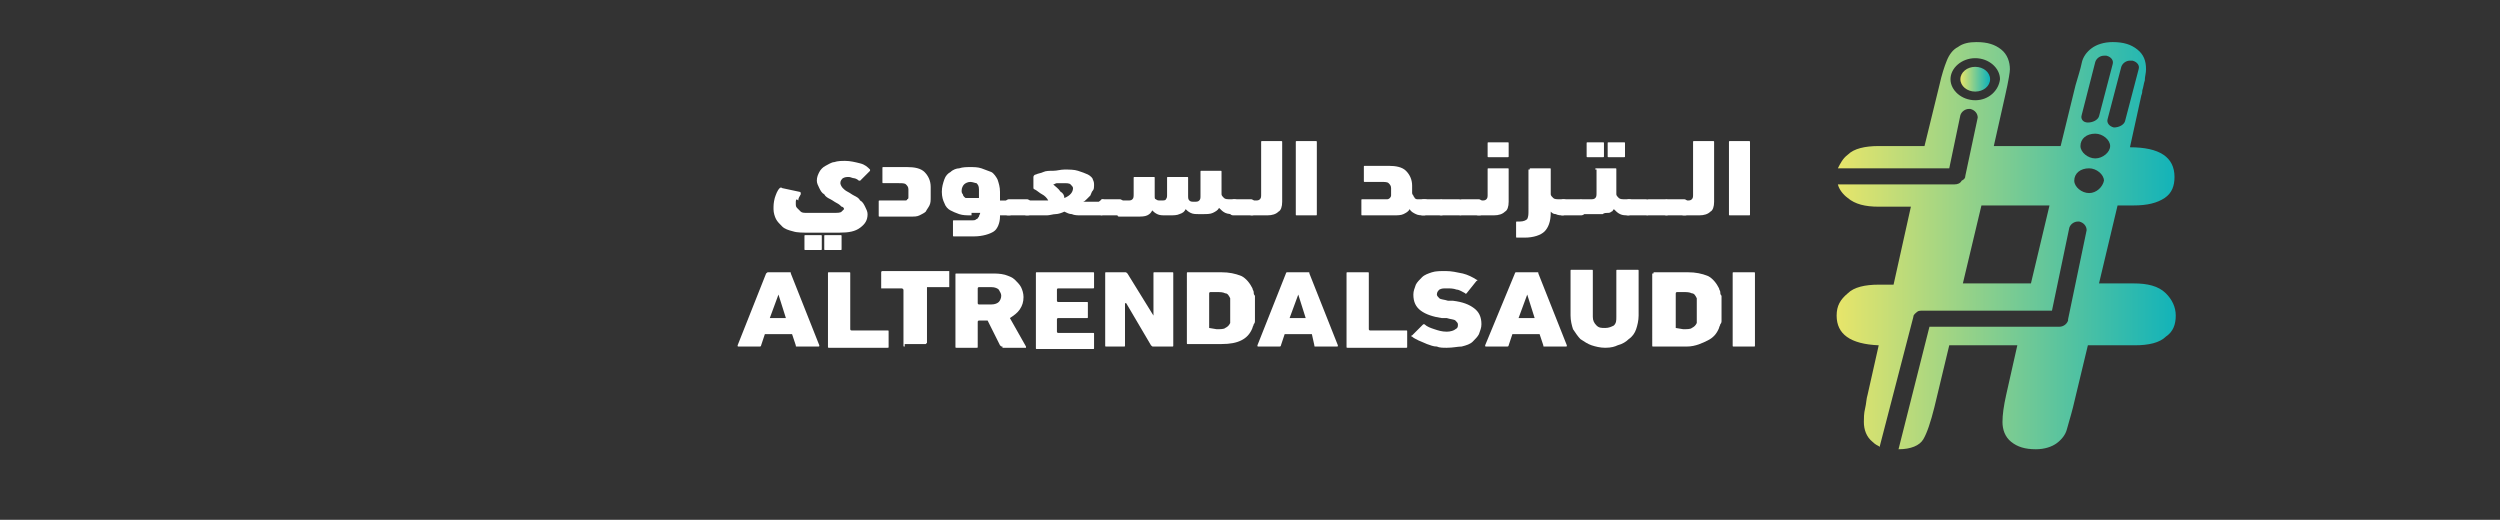 <?xml version="1.0" encoding="utf-8"?>
<!-- Generator: Adobe Illustrator 25.0.0, SVG Export Plug-In . SVG Version: 6.00 Build 0)  -->
<svg version="1.1" id="Layer_1" xmlns="http://www.w3.org/2000/svg" xmlns:xlink="http://www.w3.org/1999/xlink" x="0px" y="0px"
	 viewBox="0 0 202 42" style="enable-background:new 0 0 202 42;" xml:space="preserve">
<rect x="0" y="0" width="202" height="42" fill="#333333" stroke="none"/>
<style type="text/css">
	.st0{fill:url(#SVGID_1_);}
	.st1{fill:url(#SVGID_2_);}
	.st2{fill:#FFFFFF;}
</style>
<g>
	<g>
		<g>
			<linearGradient id="SVGID_1_" gradientUnits="userSpaceOnUse" x1="148.484" y1="19.747" x2="175.776" y2="19.747">
				<stop  offset="0" style="stop-color:#E7E56A"/>
				<stop  offset="1" style="stop-color:#12B3B9"/>
			</linearGradient>
			<path class="st0" d="M172.4,22.9h-2.8l1.5-6.3h1.3c1.1,0,1.9-0.2,2.5-0.6c0.6-0.4,0.8-1,0.8-1.7c0-1.6-1.2-2.4-3.6-2.4l0.9-4.1
				c0-0.1,0.1-0.2,0.1-0.5c0.1-0.3,0.1-0.5,0.2-0.8c0-0.3,0.1-0.6,0.1-0.9c0-0.7-0.2-1.2-0.7-1.6c-0.5-0.4-1.1-0.6-2-0.6
				c-0.7,0-1.3,0.2-1.7,0.5c-0.4,0.3-0.7,0.7-0.8,1.2c-0.1,0.5-0.3,1.1-0.5,1.8l-1.2,4.9h-5.4l0.9-4c0.3-1.3,0.4-2,0.4-2.2
				c0-0.6-0.2-1.2-0.7-1.6c-0.5-0.4-1.1-0.6-2-0.6c-0.6,0-1.1,0.1-1.5,0.4c-0.4,0.2-0.7,0.6-0.9,1.1c-0.2,0.5-0.4,1.1-0.6,2
				l-1.2,4.9h-3.7c-1.1,0-2,0.2-2.5,0.7c-0.4,0.3-0.6,0.7-0.8,1.1h9l0.9-4.3c0.1-0.3,0.4-0.5,0.7-0.5c0,0,0.1,0,0.1,0
				c0.4,0.1,0.6,0.4,0.6,0.7l-1,4.7c0,0.2-0.1,0.3-0.3,0.4c0,0,0,0,0,0c-0.1,0.2-0.3,0.3-0.6,0.3h-9.4c0.1,0.4,0.4,0.8,0.8,1.1
				c0.6,0.5,1.4,0.7,2.5,0.7h2.6l-1.4,6.3h-1.2c-1.1,0-2,0.2-2.5,0.7c-0.6,0.5-0.9,1-0.9,1.8c0,1.5,1.1,2.3,3.4,2.4l-0.9,4
				c-0.1,0.3-0.1,0.7-0.2,1.1c-0.1,0.4-0.1,0.8-0.1,1.1c0,0.6,0.2,1.2,0.7,1.6c0.2,0.2,0.4,0.3,0.6,0.4c0,0,0,0,0-0.1l2.7-10.4
				c0-0.2,0.2-0.3,0.3-0.4c0,0,0,0,0,0c0.1-0.1,0.3-0.1,0.5-0.1h10.4l1.4-6.7c0.1-0.3,0.4-0.5,0.7-0.5c0,0,0.1,0,0.1,0
				c0.4,0.1,0.6,0.4,0.6,0.7l-1.5,7.2c0,0,0,0.1,0,0.1c0,0,0,0,0,0c-0.1,0.3-0.4,0.5-0.7,0.5h-10.5l-2.5,9.9c0,0,0,0,0,0
				c1,0,1.7-0.3,2-0.8c0.3-0.5,0.6-1.4,0.9-2.6l1.2-5h5.5l-0.9,4c-0.2,0.9-0.3,1.6-0.3,2.2c0,0.6,0.2,1.2,0.7,1.6
				c0.5,0.4,1.1,0.6,2,0.6c0.7,0,1.3-0.2,1.7-0.5c0.4-0.3,0.7-0.7,0.8-1.1c0.1-0.4,0.3-1,0.5-1.8l1.2-5h3.8c1.1,0,2-0.2,2.5-0.7
				c0.6-0.4,0.8-1,0.8-1.7c0-0.7-0.3-1.3-0.8-1.8C174.4,23.1,173.5,22.9,172.4,22.9z M159.6,8.1c-1.1,0-2-0.8-2-1.7
				c0-0.9,0.9-1.7,2-1.7c1.1,0,2,0.8,2,1.7C161.5,7.3,160.7,8.1,159.6,8.1z M164.1,22.9h-5.5l1.5-6.3h5.5L164.1,22.9z M169.3,12.8
				c-0.6,0-1.2-0.5-1.2-1c0-0.6,0.5-1,1.2-1c0.6,0,1.2,0.5,1.2,1C170.5,12.3,169.9,12.8,169.3,12.8z M171.4,5.4
				c0.1-0.3,0.4-0.5,0.7-0.5c0.1,0,0.1,0,0.2,0c0.4,0.1,0.6,0.4,0.5,0.7l-1.1,4.2c-0.1,0.3-0.5,0.5-0.9,0.5
				c-0.4-0.1-0.6-0.4-0.5-0.7L171.4,5.4z M168.2,9.3l1.1-4.3c0.1-0.3,0.4-0.5,0.7-0.5c0.1,0,0.1,0,0.2,0c0.4,0.1,0.6,0.4,0.5,0.7
				l-1.1,4.2c-0.1,0.3-0.5,0.5-0.9,0.5C168.3,9.9,168.1,9.6,168.2,9.3z M168.8,15.6c-0.6,0-1.2-0.5-1.2-1c0-0.6,0.5-1,1.2-1
				c0.6,0,1.2,0.5,1.2,1C169.9,15.1,169.4,15.6,168.8,15.6z"/>
		</g>
		<linearGradient id="SVGID_2_" gradientUnits="userSpaceOnUse" x1="158.406" y1="6.4" x2="160.728" y2="6.4">
			<stop  offset="0" style="stop-color:#E7E56A"/>
			<stop  offset="1" style="stop-color:#12B3B9"/>
		</linearGradient>
		<ellipse class="st1" cx="159.6" cy="6.4" rx="1.2" ry="1"/>
	</g>
</g>
<g>
	<g>
		<path class="st2" d="M64.3,16.4c0,0.2,0,0.3,0.1,0.4c0.1,0.1,0.2,0.2,0.3,0.3c0.1,0.1,0.3,0.1,0.5,0.1c0.2,0,0.3,0,0.5,0h1.6
			c0.4,0,0.6,0,0.7-0.1c0.1-0.1,0.2-0.2,0.2-0.2c0-0.1-0.1-0.2-0.2-0.2c-0.1-0.1-0.2-0.2-0.4-0.3c-0.2-0.1-0.3-0.2-0.5-0.3
			c-0.2-0.1-0.4-0.2-0.5-0.4c-0.2-0.1-0.3-0.3-0.4-0.5c-0.1-0.2-0.2-0.4-0.2-0.6c0-0.3,0.1-0.5,0.2-0.7c0.1-0.2,0.3-0.4,0.5-0.5
			s0.5-0.3,0.7-0.3c0.3-0.1,0.6-0.1,0.9-0.1c0.4,0,0.8,0.1,1.2,0.2s0.6,0.3,0.8,0.5c0,0,0,0.1,0,0.1l-0.8,0.8c0,0-0.1,0-0.1,0
			c-0.1-0.1-0.3-0.2-0.4-0.2c-0.1,0-0.3-0.1-0.4-0.1c-0.2,0-0.3,0-0.5,0.1c-0.1,0.1-0.2,0.2-0.2,0.4c0,0.1,0.1,0.3,0.2,0.4
			c0.1,0.1,0.2,0.2,0.4,0.3c0.2,0.1,0.3,0.2,0.5,0.3c0.2,0.1,0.4,0.2,0.5,0.4c0.2,0.1,0.3,0.3,0.4,0.5c0.1,0.2,0.2,0.4,0.2,0.6
			c0,0.5-0.2,0.8-0.6,1.1c-0.4,0.3-0.9,0.4-1.7,0.4h-2.4c-0.5,0-1,0-1.3-0.1c-0.4-0.1-0.7-0.2-0.9-0.4c-0.2-0.2-0.4-0.4-0.5-0.6
			c-0.1-0.2-0.2-0.5-0.2-0.8c0-0.3,0-0.5,0.1-0.9c0.1-0.3,0.2-0.6,0.4-0.8c0,0,0.1-0.1,0.2,0l1.4,0.3c0,0,0.1,0,0.1,0.1
			c0,0,0,0,0,0.1c-0.1,0.2-0.2,0.3-0.2,0.5C64.3,16,64.3,16.2,64.3,16.4z M65.1,20.2c-0.1,0-0.1,0-0.1-0.1v-1c0-0.1,0-0.1,0.1-0.1
			h1.2c0.1,0,0.1,0,0.1,0.1v1c0,0.1,0,0.1-0.1,0.1H65.1z M66.7,20.2c-0.1,0-0.1,0-0.1-0.1v-1c0-0.1,0-0.1,0.1-0.1h1.2
			c0.1,0,0.1,0,0.1,0.1v1c0,0.1,0,0.1-0.1,0.1H66.7z"/>
		<path class="st2" d="M75.2,15.9c0,0.3,0,0.5-0.1,0.7c-0.1,0.2-0.2,0.3-0.3,0.5c-0.1,0.1-0.3,0.2-0.5,0.3c-0.2,0.1-0.4,0.1-0.7,0.1
			h-2.5c-0.1,0-0.1,0-0.1-0.1v-1.1c0-0.1,0-0.1,0.1-0.1h1.6c0.2,0,0.3,0,0.4,0c0.1,0,0.2,0,0.2-0.1c0.1,0,0.1-0.1,0.1-0.2
			c0-0.1,0-0.1,0-0.2v-0.4c0-0.2-0.1-0.3-0.2-0.4c-0.1-0.1-0.3-0.1-0.6-0.1h-1.2c-0.1,0-0.1,0-0.1-0.1v-1.1c0-0.1,0-0.1,0.1-0.1h1.9
			c0.6,0,1.1,0.1,1.4,0.4c0.3,0.3,0.5,0.7,0.5,1.2V15.9z"/>
		<path class="st2" d="M78.5,17.4c-0.4,0-0.7,0-1-0.1c-0.3-0.1-0.5-0.2-0.7-0.3c-0.2-0.1-0.4-0.3-0.5-0.6c-0.1-0.2-0.2-0.5-0.2-0.9
			c0-0.4,0.1-0.7,0.2-1c0.1-0.3,0.3-0.5,0.5-0.6c0.2-0.2,0.5-0.3,0.7-0.3c0.3-0.1,0.6-0.1,0.9-0.1c0.3,0,0.6,0,0.9,0.1
			s0.5,0.2,0.8,0.3c0.2,0.1,0.4,0.4,0.5,0.6c0.1,0.3,0.2,0.6,0.2,1v0.7h0.7c0.3,0,0.4,0.2,0.4,0.6c0,0.3,0,0.4-0.1,0.5
			c-0.1,0.1-0.2,0.1-0.3,0.1h-0.7v0.1c0,0.5-0.2,1-0.5,1.2s-0.9,0.4-1.6,0.4h-1.6c-0.1,0-0.1,0-0.1-0.1v-1.1c0-0.1,0-0.1,0.1-0.1
			h1.1c0.1,0,0.3,0,0.4,0c0.1,0,0.2,0,0.3-0.1c0.1,0,0.1-0.1,0.2-0.2c0-0.1,0.1-0.2,0.1-0.3H78.5z M78.4,14.7
			c-0.2,0-0.4,0.1-0.5,0.2c-0.1,0.1-0.2,0.3-0.2,0.5c0,0.1,0,0.2,0.1,0.3c0,0.1,0.1,0.2,0.1,0.2c0.1,0.1,0.1,0.1,0.2,0.1
			c0.1,0,0.2,0,0.3,0h0.7v-0.7c0-0.3-0.1-0.4-0.2-0.5C78.8,14.8,78.6,14.7,78.4,14.7z"/>
		<path class="st2" d="M81.5,17.4c-0.1,0-0.2,0-0.3-0.1c-0.1-0.1-0.1-0.2-0.1-0.5c0-0.2,0-0.4,0.1-0.5c0.1-0.1,0.2-0.2,0.3-0.2H83
			c0.1,0,0.2,0.1,0.3,0.2c0.1,0.1,0.1,0.3,0.1,0.5c0,0.3,0,0.4-0.1,0.5c-0.1,0.1-0.2,0.1-0.3,0.1H81.5z"/>
		<path class="st2" d="M89,16.1c0.3,0,0.4,0.2,0.4,0.6c0,0.2,0,0.4-0.1,0.5c-0.1,0.1-0.2,0.2-0.3,0.2h-1.7c-0.2,0-0.5,0-0.7-0.1
			c-0.2,0-0.4-0.1-0.6-0.2c-0.2,0.1-0.5,0.2-0.7,0.2c-0.2,0-0.5,0.1-0.7,0.1H83c-0.1,0-0.2,0-0.3-0.1c-0.1-0.1-0.1-0.2-0.1-0.5
			c0-0.4,0.1-0.6,0.4-0.6h0.9c0.1,0,0.2,0,0.4,0c0.1,0,0.3,0,0.4,0c-0.1-0.2-0.3-0.4-0.5-0.5c-0.2-0.1-0.4-0.3-0.6-0.4
			c-0.1,0-0.1-0.1-0.1-0.2c0-0.1,0-0.2,0-0.2v-0.6c0-0.1,0.1-0.2,0.2-0.2c0.2-0.1,0.4-0.1,0.6-0.2c0.2-0.1,0.5-0.1,0.8-0.1
			c0.3,0,0.6-0.1,0.9-0.1c0.4,0,0.8,0,1.1,0.1c0.3,0.1,0.6,0.2,0.8,0.3c0.2,0.1,0.4,0.3,0.4,0.4c0.1,0.2,0.1,0.3,0.1,0.5
			c0,0.1,0,0.3-0.1,0.4c-0.1,0.1-0.1,0.2-0.2,0.4c-0.1,0.1-0.2,0.2-0.3,0.3c-0.1,0.1-0.2,0.2-0.3,0.2c0.1,0,0.2,0,0.3,0s0.2,0,0.3,0
			H89z M86,16c0.5-0.2,0.7-0.5,0.7-0.8c0-0.1-0.1-0.2-0.2-0.3c-0.1-0.1-0.3-0.1-0.6-0.1c-0.2,0-0.4,0-0.5,0c-0.1,0-0.2,0.1-0.3,0.1
			c0.2,0.2,0.4,0.3,0.6,0.6C85.9,15.6,86,15.8,86,16z"/>
		<path class="st2" d="M89.1,17.4c-0.1,0-0.2,0-0.3-0.1c-0.1-0.1-0.1-0.2-0.1-0.5c0-0.2,0-0.4,0.1-0.5c0.1-0.1,0.2-0.2,0.3-0.2h1.4
			c0.1,0,0.2,0.1,0.3,0.2c0.1,0.1,0.1,0.3,0.1,0.5c0,0.3,0,0.4-0.1,0.5c-0.1,0.1-0.2,0.1-0.3,0.1H89.1z"/>
		<path class="st2" d="M98.7,15.7c0,0.1,0.1,0.2,0.2,0.3c0.1,0.1,0.3,0.1,0.5,0.1h0.3c0.3,0,0.4,0.2,0.4,0.6c0,0.4-0.1,0.6-0.4,0.6
			c-0.2,0-0.5,0-0.7-0.1c-0.2-0.1-0.3-0.2-0.5-0.4c-0.1,0.2-0.3,0.3-0.5,0.4c-0.2,0.1-0.5,0.1-0.8,0.1h-0.3c-0.3,0-0.5,0-0.7-0.1
			c-0.2-0.1-0.3-0.2-0.4-0.3c-0.1,0.2-0.2,0.3-0.5,0.4c-0.2,0.1-0.5,0.1-0.8,0.1h-0.3c-0.3,0-0.5,0-0.7-0.1
			c-0.2-0.1-0.3-0.2-0.4-0.3c-0.1,0.2-0.2,0.3-0.4,0.4c-0.2,0.1-0.5,0.1-0.8,0.1h-1.3c-0.1,0-0.1,0-0.2,0c0,0-0.1,0-0.1-0.1
			c0,0-0.1-0.1-0.1-0.2c0-0.1,0-0.2,0-0.3c0-0.2,0-0.4,0.1-0.5c0.1-0.1,0.2-0.2,0.3-0.2h0.5c0.2,0,0.3,0,0.4-0.1s0.1-0.2,0.1-0.5
			v-1.2c0-0.1,0-0.1,0.1-0.1h1.5c0.1,0,0.1,0,0.1,0.1v1.4c0,0.2,0,0.3,0.1,0.3c0.1,0.1,0.2,0.1,0.4,0.1c0.2,0,0.4,0,0.4-0.1
			c0.1-0.1,0.1-0.2,0.1-0.4v-1.3c0-0.1,0-0.1,0.1-0.1h1.5c0.1,0,0.1,0,0.1,0.1v1.4c0,0.2,0,0.3,0.1,0.4c0.1,0.1,0.2,0.1,0.4,0.1
			c0.2,0,0.3,0,0.4-0.1c0.1-0.1,0.1-0.2,0.1-0.4v-1.9c0-0.1,0-0.1,0.1-0.1h1.5c0.1,0,0.1,0,0.1,0.1V15.7z"/>
		<path class="st2" d="M99.7,17.4c-0.1,0-0.2,0-0.3-0.1c-0.1-0.1-0.1-0.2-0.1-0.5c0-0.2,0-0.4,0.1-0.5c0.1-0.1,0.2-0.2,0.3-0.2h1.4
			c0.1,0,0.2,0.1,0.3,0.2c0.1,0.1,0.1,0.3,0.1,0.5c0,0.3,0,0.4-0.1,0.5c-0.1,0.1-0.2,0.1-0.3,0.1H99.7z"/>
		<path class="st2" d="M101.2,17.4c-0.1,0-0.2,0-0.3-0.1c-0.1-0.1-0.1-0.3-0.1-0.5c0-0.2,0-0.4,0.1-0.5c0.1-0.1,0.2-0.1,0.3-0.1h0.2
			c0.2,0,0.3,0,0.4-0.1c0.1-0.1,0.1-0.2,0.1-0.4v-4.2c0-0.1,0-0.1,0.1-0.1h1.5c0.1,0,0.1,0,0.1,0.1v4.8c0,0.4-0.1,0.7-0.3,0.8
			c-0.2,0.2-0.5,0.3-0.9,0.3H101.2z"/>
		<path class="st2" d="M106.4,17.3c0,0.1,0,0.1-0.1,0.1h-1.5c-0.1,0-0.1,0-0.1-0.1v-5.8c0-0.1,0-0.1,0.1-0.1h1.5
			c0.1,0,0.1,0,0.1,0.1V17.3z"/>
		<path class="st2" d="M110.3,14.7c-0.1,0-0.1,0-0.1-0.1v-1.1c0-0.1,0-0.1,0.1-0.1h1.9c0.6,0,1.1,0.1,1.4,0.4
			c0.3,0.3,0.5,0.7,0.5,1.2v0.6c0,0,0,0.1,0.1,0.2c0,0.1,0.1,0.1,0.1,0.2c0,0,0.1,0.1,0.2,0.1c0.1,0,0.2,0,0.3,0h0.3
			c0.3,0,0.4,0.2,0.4,0.6c0,0.2,0,0.4-0.1,0.5c-0.1,0.1-0.2,0.2-0.3,0.2c-0.3,0-0.5,0-0.7-0.1c-0.2-0.1-0.4-0.2-0.5-0.4
			c-0.1,0.2-0.3,0.3-0.5,0.4c-0.2,0.1-0.5,0.1-0.8,0.1h-2.5c-0.1,0-0.1,0-0.1-0.1v-1.1c0-0.1,0-0.1,0.1-0.1h1.6c0.2,0,0.3,0,0.4,0
			c0.1,0,0.2-0.1,0.2-0.1c0,0,0.1-0.1,0.1-0.2c0-0.1,0-0.2,0-0.3v-0.3c0-0.2-0.1-0.3-0.2-0.4c-0.1-0.1-0.3-0.1-0.6-0.1H110.3z"/>
		<path class="st2" d="M115,17.4c-0.1,0-0.2,0-0.3-0.1c-0.1-0.1-0.1-0.2-0.1-0.5c0-0.2,0-0.4,0.1-0.5c0.1-0.1,0.2-0.2,0.3-0.2h1.4
			c0.1,0,0.2,0.1,0.3,0.2c0.1,0.1,0.1,0.3,0.1,0.5c0,0.3,0,0.4-0.1,0.5c-0.1,0.1-0.2,0.1-0.3,0.1H115z"/>
		<path class="st2" d="M116.5,17.4c-0.1,0-0.2,0-0.3-0.1c-0.1-0.1-0.1-0.2-0.1-0.5c0-0.2,0-0.4,0.1-0.5c0.1-0.1,0.2-0.2,0.3-0.2h1.4
			c0.1,0,0.2,0.1,0.3,0.2c0.1,0.1,0.1,0.3,0.1,0.5c0,0.3,0,0.4-0.1,0.5c-0.1,0.1-0.2,0.1-0.3,0.1H116.5z"/>
		<path class="st2" d="M118.1,17.4c-0.1,0-0.2,0-0.3-0.1c-0.1-0.1-0.1-0.2-0.1-0.5c0-0.2,0-0.4,0.1-0.5c0.1-0.1,0.2-0.2,0.3-0.2h1.4
			c0.1,0,0.2,0.1,0.3,0.2c0.1,0.1,0.1,0.3,0.1,0.5c0,0.3,0,0.4-0.1,0.5c-0.1,0.1-0.2,0.1-0.3,0.1H118.1z"/>
		<path class="st2" d="M119.5,17.4c-0.1,0-0.2,0-0.3-0.1c-0.1-0.1-0.1-0.3-0.1-0.5s0-0.4,0.1-0.5c0.1-0.1,0.2-0.1,0.3-0.1h0.2
			c0.2,0,0.3,0,0.4-0.1c0.1-0.1,0.1-0.2,0.1-0.4v-2c0-0.1,0-0.1,0.1-0.1h1.5c0.1,0,0.1,0,0.1,0.1v2.6c0,0.4-0.1,0.7-0.3,0.8
			c-0.2,0.2-0.5,0.3-0.9,0.3H119.5z M120.3,12.7c-0.1,0-0.1,0-0.1-0.1v-1c0-0.1,0-0.1,0.1-0.1h1.5c0.1,0,0.1,0,0.1,0.1v1
			c0,0.1,0,0.1-0.1,0.1H120.3z"/>
		<path class="st2" d="M123.6,13.7c0-0.1,0-0.1,0.1-0.1h1.5c0.1,0,0.1,0,0.1,0.1v2c0,0.1,0.1,0.2,0.2,0.3c0.1,0.1,0.3,0.1,0.5,0.1
			h0.3c0.3,0,0.4,0.2,0.4,0.6c0,0.2,0,0.4-0.1,0.5c-0.1,0.1-0.2,0.2-0.3,0.2c-0.2,0-0.4,0-0.6-0.1c-0.2,0-0.3-0.1-0.4-0.2v0.1
			c0,0.7-0.2,1.2-0.5,1.5c-0.3,0.3-0.9,0.5-1.6,0.5h-0.6c-0.1,0-0.1,0-0.1-0.1v-1.1c0-0.1,0-0.1,0.1-0.1h0.2c0.3,0,0.5-0.1,0.6-0.2
			c0.1-0.2,0.1-0.4,0.1-0.7V13.7z"/>
		<path class="st2" d="M126.3,17.4c-0.1,0-0.2,0-0.3-0.1c-0.1-0.1-0.1-0.2-0.1-0.5c0-0.2,0-0.4,0.1-0.5c0.1-0.1,0.2-0.2,0.3-0.2h1.4
			c0.1,0,0.2,0.1,0.3,0.2c0.1,0.1,0.1,0.3,0.1,0.5c0,0.3,0,0.4-0.1,0.5c-0.1,0.1-0.2,0.1-0.3,0.1H126.3z"/>
		<path class="st2" d="M128.9,13.7c0-0.1,0-0.1,0.1-0.1h1.5c0.1,0,0.1,0,0.1,0.1v2c0,0.1,0.1,0.2,0.2,0.3c0.1,0.1,0.3,0.1,0.5,0.1
			h0.3c0.3,0,0.4,0.2,0.4,0.6c0,0.2,0,0.4-0.1,0.5c-0.1,0.1-0.2,0.2-0.3,0.2c-0.3,0-0.5,0-0.7-0.1c-0.2-0.1-0.3-0.2-0.5-0.4
			c-0.1,0.1-0.1,0.2-0.2,0.2c-0.1,0.1-0.2,0.1-0.3,0.1c-0.1,0-0.3,0-0.4,0.1c-0.2,0-0.3,0-0.5,0h-1.1c-0.1,0-0.2,0-0.3-0.1
			c-0.1-0.1-0.1-0.3-0.1-0.5c0-0.2,0-0.4,0.1-0.5c0.1-0.1,0.2-0.1,0.3-0.1h0.6c0.2,0,0.3,0,0.4-0.1c0.1-0.1,0.1-0.2,0.1-0.5V13.7z
			 M128.3,12.7c-0.1,0-0.1,0-0.1-0.1v-1c0-0.1,0-0.1,0.1-0.1h1.2c0.1,0,0.1,0,0.1,0.1v1c0,0.1,0,0.1-0.1,0.1H128.3z M130,12.7
			c-0.1,0-0.1,0-0.1-0.1v-1c0-0.1,0-0.1,0.1-0.1h1.2c0.1,0,0.1,0,0.1,0.1v1c0,0.1,0,0.1-0.1,0.1H130z"/>
		<path class="st2" d="M131.6,17.4c-0.1,0-0.2,0-0.3-0.1c-0.1-0.1-0.1-0.2-0.1-0.5c0-0.2,0-0.4,0.1-0.5c0.1-0.1,0.2-0.2,0.3-0.2h1.4
			c0.1,0,0.2,0.1,0.3,0.2c0.1,0.1,0.1,0.3,0.1,0.5c0,0.3,0,0.4-0.1,0.5c-0.1,0.1-0.2,0.1-0.3,0.1H131.6z"/>
		<path class="st2" d="M133.2,17.4c-0.1,0-0.2,0-0.3-0.1c-0.1-0.1-0.1-0.2-0.1-0.5c0-0.2,0-0.4,0.1-0.5c0.1-0.1,0.2-0.2,0.3-0.2h1.4
			c0.1,0,0.2,0.1,0.3,0.2c0.1,0.1,0.1,0.3,0.1,0.5c0,0.3,0,0.4-0.1,0.5c-0.1,0.1-0.2,0.1-0.3,0.1H133.2z"/>
		<path class="st2" d="M134.7,17.4c-0.1,0-0.2,0-0.3-0.1c-0.1-0.1-0.1-0.2-0.1-0.5c0-0.2,0-0.4,0.1-0.5c0.1-0.1,0.2-0.2,0.3-0.2h1.4
			c0.1,0,0.2,0.1,0.3,0.2c0.1,0.1,0.1,0.3,0.1,0.5c0,0.3,0,0.4-0.1,0.5c-0.1,0.1-0.2,0.1-0.3,0.1H134.7z"/>
		<path class="st2" d="M136.1,17.4c-0.1,0-0.2,0-0.3-0.1c-0.1-0.1-0.1-0.3-0.1-0.5c0-0.2,0-0.4,0.1-0.5c0.1-0.1,0.2-0.1,0.3-0.1h0.2
			c0.2,0,0.3,0,0.4-0.1c0.1-0.1,0.1-0.2,0.1-0.4v-4.2c0-0.1,0-0.1,0.1-0.1h1.5c0.1,0,0.1,0,0.1,0.1v4.8c0,0.4-0.1,0.7-0.3,0.8
			c-0.2,0.2-0.5,0.3-0.9,0.3H136.1z"/>
		<path class="st2" d="M141.4,17.3c0,0.1,0,0.1-0.1,0.1h-1.5c-0.1,0-0.1,0-0.1-0.1v-5.8c0-0.1,0-0.1,0.1-0.1h1.5
			c0.1,0,0.1,0,0.1,0.1V17.3z"/>
		<path class="st2" d="M61.9,22.1C62,22,62,22,62.1,22h1.7c0.1,0,0.1,0,0.1,0.1l2.3,5.8c0,0.1,0,0.1-0.1,0.1h-1.7
			c-0.1,0-0.1,0-0.1-0.1L64,27h-2.2l-0.3,0.9c0,0.1-0.1,0.1-0.1,0.1h-1.7c-0.1,0-0.1,0-0.1-0.1L61.9,22.1z M63.5,25.7l-0.6-1.9h0
			l-0.7,1.9H63.5z"/>
		<path class="st2" d="M66.9,22.1c0-0.1,0-0.1,0.1-0.1h1.6c0.1,0,0.1,0,0.1,0.1v4.5c0,0,0,0.1,0.1,0.1h2.9c0.1,0,0.1,0,0.1,0.1v1.2
			c0,0.1,0,0.1-0.1,0.1H67c-0.1,0-0.1,0-0.1-0.1V22.1z"/>
		<path class="st2" d="M73.1,28L73.1,28C73,28,73,28,73.1,28c-0.1,0-0.1,0-0.1-0.1v0v-4.5c0,0,0,0-0.1-0.1h0h-1.7h0c0,0,0,0,0,0l0,0
			l0,0c0,0,0,0,0-0.1v-1.2c0,0,0-0.1,0.1-0.1h0h5.3c0,0,0.1,0,0.1,0l0,0c0,0,0,0,0,0v1.2c0,0,0,0.1,0,0.1c0,0,0,0-0.1,0h0h-1.7
			c0,0,0,0,0,0l0,0v0v4.5v0c0,0,0,0-0.1,0.1c0,0,0,0-0.1,0H73.1z"/>
		<path class="st2" d="M81,28c-0.1,0-0.1,0-0.2-0.1l-1-2h-0.7c0,0-0.1,0-0.1,0.1v2c0,0.1,0,0.1-0.1,0.1h-1.6c-0.1,0-0.1,0-0.1-0.1
			v-5.8c0-0.1,0-0.1,0.1-0.1h2.8c0.4,0,0.7,0,1.1,0.1c0.3,0.1,0.6,0.2,0.8,0.4c0.2,0.2,0.4,0.4,0.5,0.6c0.1,0.2,0.2,0.5,0.2,0.8
			c0,0.4-0.1,0.7-0.3,1c-0.2,0.3-0.5,0.5-0.8,0.7l1.3,2.3c0,0,0,0.1,0,0.1c0,0,0,0-0.1,0H81z M80.1,24.6c0.3,0,0.5-0.1,0.6-0.2
			c0.1-0.1,0.2-0.3,0.2-0.5c0-0.2-0.1-0.3-0.2-0.5c-0.1-0.1-0.3-0.2-0.6-0.2h-1c0,0-0.1,0-0.1,0.1v1.2c0,0,0,0.1,0.1,0.1H80.1z"/>
		<path class="st2" d="M83.7,22.1c0-0.1,0-0.1,0.1-0.1h4.5c0.1,0,0.1,0,0.1,0.1v1.1c0,0.1,0,0.1-0.1,0.1h-2.8c0,0-0.1,0-0.1,0.1v0.9
			c0,0,0,0.1,0.1,0.1h2.3c0.1,0,0.1,0,0.1,0.1v1.1c0,0.1,0,0.1-0.1,0.1h-2.3c0,0-0.1,0-0.1,0.1v1c0,0,0,0.1,0.1,0.1h2.8
			c0.1,0,0.1,0,0.1,0.1v1.1c0,0.1,0,0.1-0.1,0.1h-4.5c-0.1,0-0.1,0-0.1-0.1V22.1z"/>
		<path class="st2" d="M89.3,22.1c0-0.1,0-0.1,0.1-0.1h1.5c0.1,0,0.1,0,0.2,0.1l2.1,3.4h0v-3.4c0-0.1,0-0.1,0.1-0.1h1.4
			c0.1,0,0.1,0,0.1,0.1v5.8c0,0.1,0,0.1-0.1,0.1h-1.5c-0.1,0-0.1,0-0.2-0.1L91,24.5h-0.1v3.4c0,0.1,0,0.1-0.1,0.1h-1.4
			c-0.1,0-0.1,0-0.1-0.1V22.1z"/>
		<path class="st2" d="M95.9,22.1c0-0.1,0-0.1,0.1-0.1h2.7c0.6,0,1.1,0.1,1.6,0.3c0.4,0.2,0.7,0.6,0.9,1c0,0.1,0.1,0.2,0.1,0.3
			c0,0.1,0,0.2,0.1,0.3c0,0.1,0,0.3,0,0.4c0,0.2,0,0.4,0,0.6c0,0.2,0,0.4,0,0.6c0,0.2,0,0.3,0,0.4c0,0.1,0,0.2-0.1,0.3
			c0,0.1-0.1,0.2-0.1,0.3c-0.2,0.5-0.5,0.8-0.9,1c-0.4,0.2-0.9,0.3-1.6,0.3H96c-0.1,0-0.1,0-0.1-0.1V22.1z M97.7,26.5
			C97.7,26.6,97.7,26.6,97.7,26.5l0.6,0.1c0.3,0,0.6,0,0.7-0.1c0.2-0.1,0.3-0.2,0.4-0.4c0,0,0-0.1,0-0.1c0-0.1,0-0.1,0-0.2
			c0-0.1,0-0.2,0-0.3c0-0.1,0-0.3,0-0.4c0-0.2,0-0.3,0-0.4c0-0.1,0-0.2,0-0.3c0-0.1,0-0.1,0-0.2c0,0,0-0.1,0-0.1
			c-0.1-0.2-0.2-0.4-0.4-0.4c-0.2-0.1-0.4-0.1-0.7-0.1h-0.5c0,0-0.1,0-0.1,0.1V26.5z"/>
		<path class="st2" d="M103.9,22.1c0-0.1,0.1-0.1,0.1-0.1h1.7c0.1,0,0.1,0,0.1,0.1l2.3,5.8c0,0.1,0,0.1-0.1,0.1h-1.7
			c-0.1,0-0.1,0-0.1-0.1L106,27h-2.2l-0.3,0.9c0,0.1-0.1,0.1-0.1,0.1h-1.7c-0.1,0-0.1,0-0.1-0.1L103.9,22.1z M105.5,25.7l-0.6-1.9h0
			l-0.7,1.9H105.5z"/>
		<path class="st2" d="M108.8,22.1c0-0.1,0-0.1,0.1-0.1h1.6c0.1,0,0.1,0,0.1,0.1v4.5c0,0,0,0.1,0.1,0.1h2.9c0.1,0,0.1,0,0.1,0.1v1.2
			c0,0.1,0,0.1-0.1,0.1h-4.7c-0.1,0-0.1,0-0.1-0.1V22.1z"/>
		<path class="st2" d="M116.9,28.1c-0.3,0-0.6,0-0.8-0.1c-0.3,0-0.5-0.1-0.8-0.2c-0.2-0.1-0.5-0.2-0.7-0.3c-0.2-0.1-0.4-0.2-0.5-0.3
			c-0.1,0-0.1-0.1,0-0.1l0.9-0.9c0,0,0.1,0,0.1,0c0.2,0.2,0.5,0.3,0.8,0.4c0.3,0.1,0.6,0.2,1,0.2c0.3,0,0.6-0.1,0.7-0.2
			c0.2-0.1,0.2-0.2,0.2-0.4c0-0.1-0.1-0.2-0.2-0.3c-0.1-0.1-0.4-0.1-0.7-0.2l-0.4,0c-0.7-0.1-1.3-0.3-1.7-0.6
			c-0.4-0.3-0.6-0.7-0.6-1.3c0-0.3,0.1-0.5,0.2-0.8c0.1-0.2,0.3-0.4,0.5-0.6c0.2-0.2,0.5-0.3,0.8-0.4c0.3-0.1,0.7-0.1,1.1-0.1
			c0.5,0,0.9,0.1,1.4,0.2c0.4,0.1,0.8,0.3,1.1,0.5c0.1,0,0.1,0.1,0,0.1l-0.8,1c0,0-0.1,0.1-0.1,0c-0.2-0.1-0.5-0.3-0.7-0.3
			c-0.3-0.1-0.5-0.1-0.8-0.1c-0.3,0-0.4,0-0.6,0.1c-0.1,0.1-0.2,0.2-0.2,0.4c0,0.1,0.1,0.2,0.2,0.3c0.1,0.1,0.4,0.1,0.7,0.2l0.4,0
			c0.8,0.1,1.3,0.3,1.7,0.6c0.4,0.3,0.6,0.7,0.6,1.3c0,0.3-0.1,0.5-0.2,0.8c-0.1,0.2-0.3,0.4-0.5,0.6c-0.2,0.2-0.5,0.3-0.9,0.4
			C117.8,28,117.4,28.1,116.9,28.1z"/>
		<path class="st2" d="M122.4,22.1c0-0.1,0.1-0.1,0.1-0.1h1.7c0.1,0,0.1,0,0.1,0.1l2.3,5.8c0,0.1,0,0.1-0.1,0.1h-1.7
			c-0.1,0-0.1,0-0.1-0.1l-0.3-0.9h-2.2l-0.3,0.9c0,0.1-0.1,0.1-0.1,0.1h-1.7c-0.1,0-0.1,0-0.1-0.1L122.4,22.1z M124,25.7l-0.6-1.9h0
			l-0.7,1.9H124z"/>
		<path class="st2" d="M129.7,28.1c-0.4,0-0.8-0.1-1.1-0.2c-0.3-0.1-0.6-0.3-0.9-0.5c-0.2-0.2-0.4-0.5-0.6-0.8
			c-0.1-0.3-0.2-0.7-0.2-1.1v-3.6c0-0.1,0-0.1,0.1-0.1h1.6c0.1,0,0.1,0,0.1,0.1v3.7c0,0.3,0.1,0.5,0.3,0.7c0.2,0.2,0.4,0.2,0.7,0.2
			c0.3,0,0.5-0.1,0.7-0.2c0.2-0.2,0.2-0.4,0.2-0.7v-3.7c0-0.1,0-0.1,0.1-0.1h1.6c0.1,0,0.1,0,0.1,0.1v3.6c0,0.4-0.1,0.8-0.2,1.1
			c-0.1,0.3-0.3,0.6-0.6,0.8c-0.2,0.2-0.5,0.4-0.9,0.5C130.5,28,130.2,28.1,129.7,28.1z"/>
		<path class="st2" d="M133.6,22.1c0-0.1,0-0.1,0.1-0.1h2.7c0.6,0,1.1,0.1,1.6,0.3c0.4,0.2,0.7,0.6,0.9,1c0,0.1,0.1,0.2,0.1,0.3
			c0,0.1,0,0.2,0.1,0.3c0,0.1,0,0.3,0,0.4c0,0.2,0,0.4,0,0.6c0,0.2,0,0.4,0,0.6c0,0.2,0,0.3,0,0.4c0,0.1,0,0.2-0.1,0.3
			c0,0.1-0.1,0.2-0.1,0.3c-0.2,0.5-0.5,0.8-0.9,1S137,28,136.3,28h-2.7c-0.1,0-0.1,0-0.1-0.1V22.1z M135.4,26.5
			C135.4,26.6,135.4,26.6,135.4,26.5l0.6,0.1c0.3,0,0.6,0,0.7-0.1c0.2-0.1,0.3-0.2,0.4-0.4c0,0,0-0.1,0-0.1c0-0.1,0-0.1,0-0.2
			c0-0.1,0-0.2,0-0.3c0-0.1,0-0.3,0-0.4c0-0.2,0-0.3,0-0.4c0-0.1,0-0.2,0-0.3c0-0.1,0-0.1,0-0.2c0,0,0-0.1,0-0.1
			c-0.1-0.2-0.2-0.4-0.4-0.4c-0.2-0.1-0.4-0.1-0.7-0.1h-0.5c0,0-0.1,0-0.1,0.1V26.5z"/>
		<path class="st2" d="M140,22.1c0-0.1,0-0.1,0.1-0.1h1.6c0.1,0,0.1,0,0.1,0.1v5.8c0,0.1,0,0.1-0.1,0.1h-1.6c-0.1,0-0.1,0-0.1-0.1
			V22.1z"/>
	</g>
</g>
</svg>
